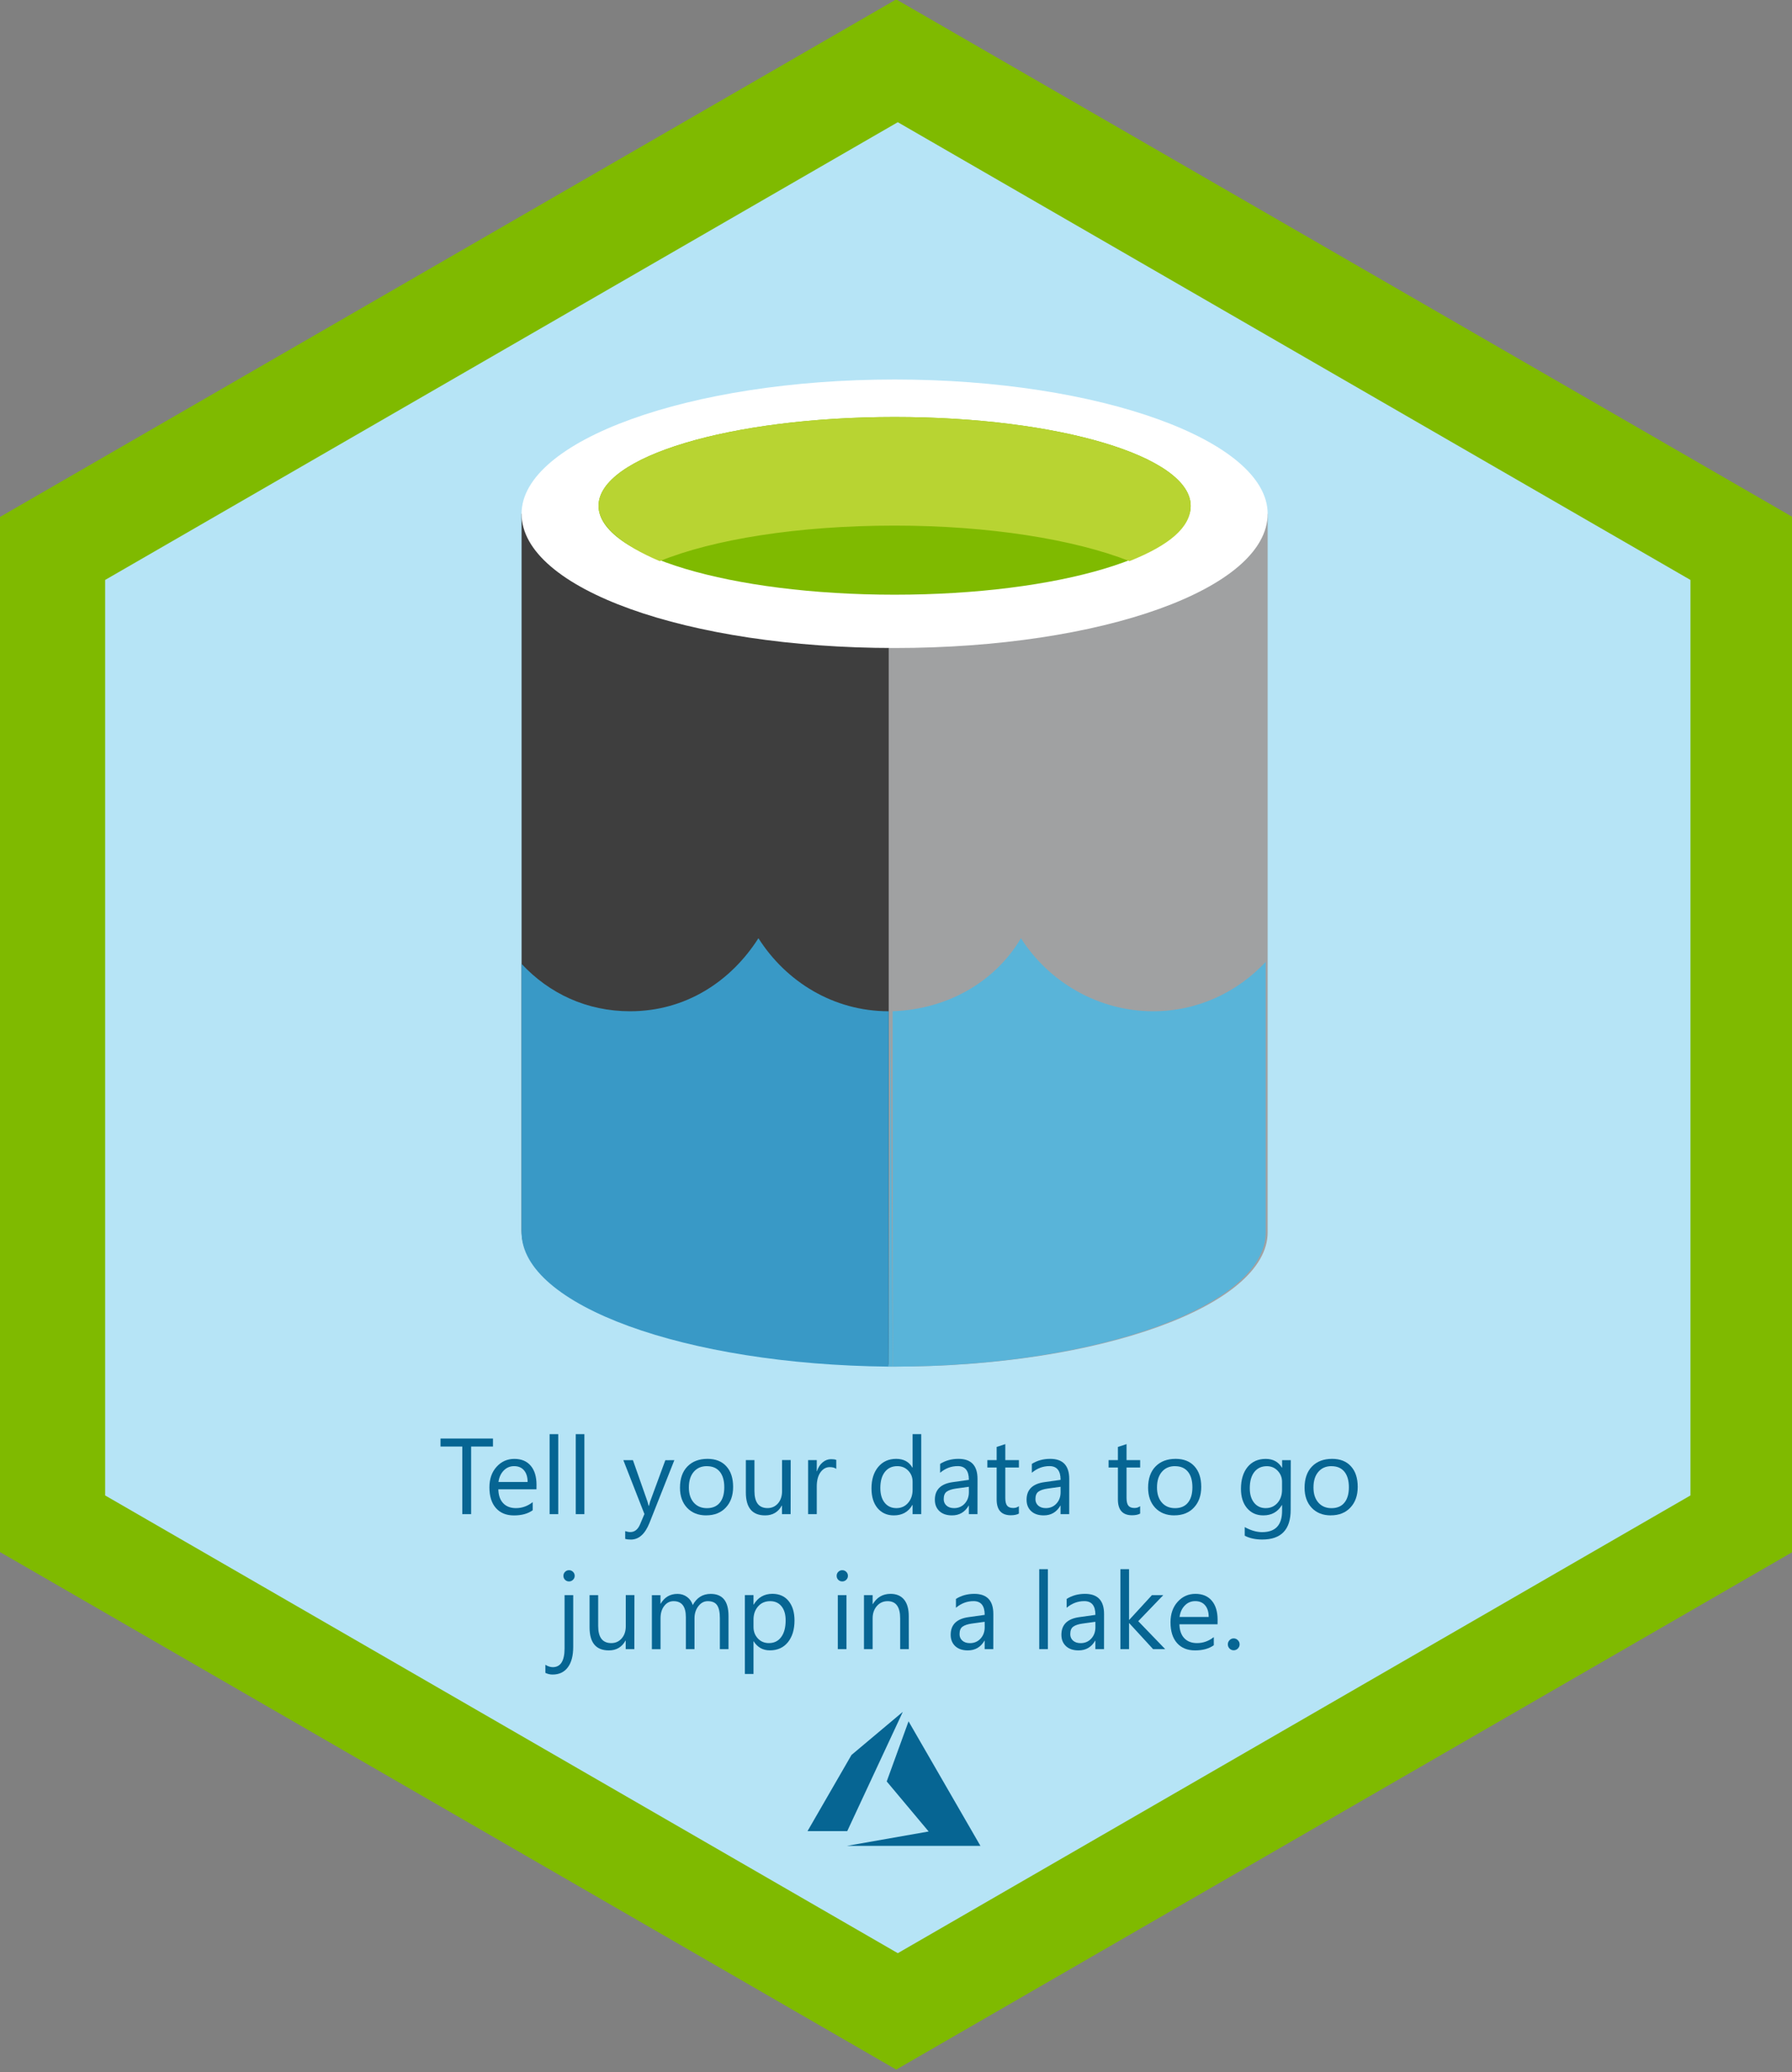 <?xml version="1.0" encoding="UTF-8" standalone="no"?>
<!-- Created with Inkscape (http://www.inkscape.org/) -->

<svg
   xmlns:dc="http://purl.org/dc/elements/1.1/"
   xmlns:cc="http://creativecommons.org/ns#"
   xmlns:rdf="http://www.w3.org/1999/02/22-rdf-syntax-ns#"
   xmlns:svg="http://www.w3.org/2000/svg"
   xmlns="http://www.w3.org/2000/svg"
   xmlns:sodipodi="http://sodipodi.sourceforge.net/DTD/sodipodi-0.dtd"
   xmlns:inkscape="http://www.inkscape.org/namespaces/inkscape"
   width="1.73in"
   height="2in"
   viewBox="0 0 43.942 50.8"
   version="1.1"
   id="svg8"
   inkscape:version="0.92.2 (5c3e80d, 2017-08-06)"
   sodipodi:docname="Azure Data Lake.svg">
  <rect x="0" y="0" width="43.942" height="50.8" fill="#808080" stroke="none"/>
  <defs
     id="defs2" />
  <sodipodi:namedview
     id="base"
     pagecolor="#ffffff"
     bordercolor="#666666"
     borderopacity="1.0"
     inkscape:pageopacity="0.0"
     inkscape:pageshadow="2"
     inkscape:zoom="5.7747054"
     inkscape:cx="10.613594"
     inkscape:cy="93.872702"
     inkscape:document-units="mm"
     inkscape:current-layer="layer1"
     showgrid="false"
     units="in"
     inkscape:window-width="3000"
     inkscape:window-height="1875"
     inkscape:window-x="-13"
     inkscape:window-y="-13"
     inkscape:window-maximized="1"
     showguides="false" />
  <g
     inkscape:label="Layer 1"
     inkscape:groupmode="layer"
     id="layer1"
     transform="translate(0,-246.2)">
    <path
       sodipodi:type="star"
       style="fill:#7fba00;fill-opacity:1;stroke-width:0.208"
       id="path821"
       sodipodi:sides="6"
       sodipodi:cx="97.673737"
       sodipodi:cy="184.21606"
       sodipodi:r1="112.78392"
       sodipodi:r2="97.673744"
       sodipodi:arg1="0.52359878"
       sodipodi:arg2="1.0471976"
       inkscape:flatsided="true"
       inkscape:rounded="0"
       inkscape:randomized="0"
       d="M 195.347,240.608 97.674,297 -3.7838365e-6,240.608 -3.2873954e-6,127.824 97.674,71.432 195.347,127.824 Z"
       transform="matrix(0.225,0,0,0.225,8.5114655e-7,230.113)"
       inkscape:label="Border Hex" />
    <path
       sodipodi:type="star"
       style="fill:#b6e4f6;fill-opacity:1;stroke-width:0.208"
       id="path821-6"
       sodipodi:sides="6"
       sodipodi:cx="97.673737"
       sodipodi:cy="184.21606"
       sodipodi:r1="112.78392"
       sodipodi:r2="97.673744"
       sodipodi:arg1="0.52359878"
       sodipodi:arg2="1.0471976"
       inkscape:flatsided="true"
       inkscape:rounded="0"
       inkscape:randomized="0"
       d="M 195.347,240.608 97.674,297 -3.7838365e-6,240.608 -3.2873954e-6,127.824 97.674,71.432 195.347,127.824 Z"
       transform="matrix(0.199,0,0,0.199,2.578,234.981)"
       inkscape:label="Inner Hex" />
    <g
       transform="matrix(0.484,0,0,0.484,9.837,255.504)"
       id="g855"
       inkscape:label="Data Lake Logo">
      <g
         id="g14">
        <path
           style="fill:#3e3e3e"
           inkscape:connector-curvature="0"
           id="path4"
           d="m 6.1,6.8 v 36.3 c 0,3.8 8.4,6.8 18.9,6.8 V 6.8 Z"
           class="st0" />
        <path
           style="fill:#a0a1a2"
           inkscape:connector-curvature="0"
           id="path6"
           d="M 24.7,50 H 25 c 10.4,0 18.9,-3.1 18.9,-6.8 V 6.8 H 24.7 Z"
           class="st1" />
        <path
           style="fill:#ffffff"
           inkscape:connector-curvature="0"
           id="path8"
           d="m 43.9,6.8 c 0,3.8 -8.4,6.8 -18.9,6.8 C 14.5,13.6 6.1,10.6 6.1,6.8 6.1,3.1 14.6,0 25,0 35.4,0 43.9,3.1 43.9,6.8"
           class="st2" />
        <path
           style="fill:#7fba00"
           inkscape:connector-curvature="0"
           id="path10"
           d="m 40,6.4 c 0,2.5 -6.7,4.5 -15,4.5 -8.3,0 -15,-2 -15,-4.5 0,-2.5 6.7,-4.5 15,-4.5 8.3,0 15,2 15,4.5"
           class="st3" />
        <path
           style="fill:#b8d432"
           inkscape:connector-curvature="0"
           id="path12"
           d="M 36.9,9.2 C 38.9,8.4 40,7.5 40,6.4 40,3.9 33.3,1.9 25,1.9 c -8.3,0 -15,2 -15,4.5 0,1 1.2,2 3.1,2.8 2.7,-1.1 7,-1.8 11.9,-1.8 4.8,0 9.1,0.7 11.9,1.8"
           class="st4" />
      </g>
      <g
         id="g26">
        <path
           style="fill:#3999c6"
           inkscape:connector-curvature="0"
           id="path16"
           d="M 24.7,50 V 32 C 21.9,32 19.5,30.5 18.1,28.3 16.7,30.5 14.4,32 11.6,32 9.4,32 7.5,31.1 6.1,29.6 v 13.6 c 0,3.7 8.3,6.7 18.6,6.8 z"
           class="st5" />
        <path
           style="fill:#3999c6"
           inkscape:connector-curvature="0"
           id="path18"
           d="M 25,50 Z"
           class="st5" />
        <path
           style="fill:#59b4d9"
           inkscape:connector-curvature="0"
           id="path20"
           d="M 24.7,50 H 25 c -0.1,0 -0.2,0 -0.3,0 z"
           class="st6" />
        <path
           style="fill:#59b4d9"
           inkscape:connector-curvature="0"
           id="path22"
           d="m 38.1,32 c -2.8,0 -5.3,-1.5 -6.7,-3.7 -1.3,2.2 -3.7,3.6 -6.5,3.7 v 18 0 c 10.4,0 18.9,-3.1 18.9,-6.8 V 29.5 C 42.4,31 40.4,32 38.1,32 Z"
           class="st6" />
        <path
           style="fill:#59b4d9"
           inkscape:connector-curvature="0"
           id="path24"
           d="m 24.8,32 v 0 l -0.1,18 c 0.1,0 0.1,0 0.2,0 v 0 L 24.8,32 c 0.1,0 0.1,0 0,0 z"
           class="st6" />
      </g>
    </g>
    <g
       aria-label="Tell your data to go
jump in a lake."
       style="font-style:normal;font-variant:normal;font-weight:normal;font-stretch:normal;font-size:2.647px;line-height:1.25;font-family:'Segoe UI';-inkscape-font-specification:'Segoe UI';text-align:center;letter-spacing:0px;word-spacing:0px;text-anchor:middle;fill:#066593;fill-opacity:1;stroke:none;stroke-width:0.165"
       id="text846">
      <path
         d="m 12.088,281.663 h -0.535 v 1.657 h -0.217 v -1.657 h -0.534 v -0.196 h 1.286 z"
         style="text-align:center;text-anchor:middle;fill:#066593;fill-opacity:1;stroke-width:0.165"
         id="path833"
         inkscape:connector-curvature="0" />
      <path
         d="m 13.155,282.712 h -0.935 q 0.005,0.221 0.119,0.341 0.114,0.12 0.313,0.12 0.224,0 0.411,-0.147 v 0.199 q -0.175,0.127 -0.461,0.127 -0.281,0 -0.441,-0.18 -0.16,-0.181 -0.16,-0.508 0,-0.309 0.175,-0.503 0.176,-0.195 0.436,-0.195 0.26,0 0.402,0.168 0.142,0.168 0.142,0.467 z m -0.217,-0.18 q -0.001,-0.184 -0.089,-0.286 -0.087,-0.102 -0.242,-0.102 -0.15,0 -0.255,0.107 -0.105,0.107 -0.129,0.281 z"
         style="text-align:center;text-anchor:middle;fill:#066593;fill-opacity:1;stroke-width:0.165"
         id="path835"
         inkscape:connector-curvature="0" />
      <path
         d="m 13.689,283.32 h -0.212 v -1.96 h 0.212 z"
         style="text-align:center;text-anchor:middle;fill:#066593;fill-opacity:1;stroke-width:0.165"
         id="path837"
         inkscape:connector-curvature="0" />
      <path
         d="m 14.33,283.32 h -0.212 v -1.96 h 0.212 z"
         style="text-align:center;text-anchor:middle;fill:#066593;fill-opacity:1;stroke-width:0.165"
         id="path839"
         inkscape:connector-curvature="0" />
      <path
         d="m 16.536,281.997 -0.609,1.536 q -0.163,0.411 -0.458,0.411 -0.083,0 -0.138,-0.017 v -0.19 q 0.069,0.023 0.125,0.023 0.16,0 0.24,-0.191 l 0.106,-0.251 -0.517,-1.321 h 0.235 l 0.358,1.019 q 0.006,0.019 0.027,0.101 h 0.008 q 0.006,-0.031 0.026,-0.098 l 0.376,-1.021 z"
         style="text-align:center;text-anchor:middle;fill:#066593;fill-opacity:1;stroke-width:0.165"
         id="path841"
         inkscape:connector-curvature="0" />
      <path
         d="m 17.318,283.351 q -0.293,0 -0.469,-0.185 -0.175,-0.186 -0.175,-0.493 0,-0.334 0.182,-0.521 0.182,-0.187 0.493,-0.187 0.296,0 0.461,0.182 0.167,0.182 0.167,0.505 0,0.317 -0.18,0.508 -0.178,0.19 -0.48,0.19 z m 0.016,-1.207 q -0.204,0 -0.323,0.14 -0.119,0.138 -0.119,0.383 0,0.235 0.12,0.371 0.12,0.136 0.322,0.136 0.206,0 0.315,-0.133 0.111,-0.133 0.111,-0.379 0,-0.248 -0.111,-0.383 -0.11,-0.134 -0.315,-0.134 z"
         style="text-align:center;text-anchor:middle;fill:#066593;fill-opacity:1;stroke-width:0.165"
         id="path843"
         inkscape:connector-curvature="0" />
      <path
         d="m 19.387,283.32 h -0.212 v -0.209 h -0.005 q -0.132,0.24 -0.408,0.24 -0.473,0 -0.473,-0.564 v -0.791 h 0.211 v 0.757 q 0,0.419 0.321,0.419 0.155,0 0.255,-0.114 0.101,-0.115 0.101,-0.3 v -0.763 h 0.212 z"
         style="text-align:center;text-anchor:middle;fill:#066593;fill-opacity:1;stroke-width:0.165"
         id="path845"
         inkscape:connector-curvature="0" />
      <path
         d="m 20.506,282.211 q -0.056,-0.043 -0.16,-0.043 -0.136,0 -0.228,0.128 -0.09,0.128 -0.09,0.349 v 0.675 h -0.212 v -1.324 h 0.212 v 0.273 h 0.005 q 0.045,-0.14 0.138,-0.217 0.093,-0.079 0.208,-0.079 0.083,0 0.127,0.018 z"
         style="text-align:center;text-anchor:middle;fill:#066593;fill-opacity:1;stroke-width:0.165"
         id="path847"
         inkscape:connector-curvature="0" />
      <path
         d="m 22.59,283.32 h -0.212 v -0.225 h -0.005 q -0.147,0.256 -0.455,0.256 -0.249,0 -0.399,-0.177 -0.149,-0.178 -0.149,-0.485 0,-0.328 0.165,-0.526 0.165,-0.198 0.441,-0.198 0.273,0 0.397,0.215 h 0.005 v -0.82 h 0.212 z m -0.212,-0.599 v -0.195 q 0,-0.16 -0.106,-0.271 -0.106,-0.111 -0.269,-0.111 -0.194,0 -0.305,0.142 -0.111,0.142 -0.111,0.393 0,0.229 0.106,0.362 0.107,0.132 0.287,0.132 0.177,0 0.287,-0.128 0.111,-0.128 0.111,-0.323 z"
         style="text-align:center;text-anchor:middle;fill:#066593;fill-opacity:1;stroke-width:0.165"
         id="path849"
         inkscape:connector-curvature="0" />
      <path
         d="m 23.969,283.32 h -0.212 v -0.207 h -0.005 q -0.138,0.238 -0.407,0.238 -0.198,0 -0.31,-0.105 -0.111,-0.105 -0.111,-0.278 0,-0.371 0.437,-0.432 l 0.397,-0.056 q 0,-0.337 -0.273,-0.337 -0.239,0 -0.432,0.163 v -0.217 q 0.195,-0.124 0.45,-0.124 0.467,0 0.467,0.494 z m -0.212,-0.67 -0.319,0.044 q -0.147,0.021 -0.222,0.074 -0.075,0.052 -0.075,0.185 0,0.097 0.069,0.159 0.07,0.061 0.185,0.061 0.158,0 0.26,-0.11 0.103,-0.111 0.103,-0.281 z"
         style="text-align:center;text-anchor:middle;fill:#066593;fill-opacity:1;stroke-width:0.165"
         id="path851"
         inkscape:connector-curvature="0" />
      <path
         d="m 24.985,283.307 q -0.075,0.041 -0.198,0.041 -0.348,0 -0.348,-0.388 v -0.783 h -0.228 v -0.181 h 0.228 v -0.323 l 0.212,-0.069 v 0.392 h 0.334 v 0.181 h -0.334 v 0.746 q 0,0.133 0.045,0.19 0.045,0.057 0.15,0.057 0.08,0 0.138,-0.044 z"
         style="text-align:center;text-anchor:middle;fill:#066593;fill-opacity:1;stroke-width:0.165"
         id="path853"
         inkscape:connector-curvature="0" />
      <path
         d="m 26.218,283.32 h -0.212 v -0.207 h -0.005 q -0.138,0.238 -0.407,0.238 -0.198,0 -0.31,-0.105 -0.111,-0.105 -0.111,-0.278 0,-0.371 0.437,-0.432 l 0.397,-0.056 q 0,-0.337 -0.273,-0.337 -0.239,0 -0.432,0.163 v -0.217 q 0.195,-0.124 0.45,-0.124 0.467,0 0.467,0.494 z m -0.212,-0.67 -0.319,0.044 q -0.147,0.021 -0.222,0.074 -0.075,0.052 -0.075,0.185 0,0.097 0.069,0.159 0.07,0.061 0.185,0.061 0.158,0 0.26,-0.11 0.103,-0.111 0.103,-0.281 z"
         style="text-align:center;text-anchor:middle;fill:#066593;fill-opacity:1;stroke-width:0.165"
         id="path855"
         inkscape:connector-curvature="0" />
      <path
         d="m 27.958,283.307 q -0.075,0.041 -0.198,0.041 -0.348,0 -0.348,-0.388 v -0.783 h -0.228 v -0.181 h 0.228 v -0.323 l 0.212,-0.069 v 0.392 h 0.334 v 0.181 h -0.334 v 0.746 q 0,0.133 0.045,0.19 0.045,0.057 0.15,0.057 0.08,0 0.138,-0.044 z"
         style="text-align:center;text-anchor:middle;fill:#066593;fill-opacity:1;stroke-width:0.165"
         id="path857"
         inkscape:connector-curvature="0" />
      <path
         d="m 28.797,283.351 q -0.293,0 -0.469,-0.185 -0.175,-0.186 -0.175,-0.493 0,-0.334 0.182,-0.521 0.182,-0.187 0.493,-0.187 0.296,0 0.461,0.182 0.167,0.182 0.167,0.505 0,0.317 -0.18,0.508 -0.178,0.19 -0.48,0.19 z m 0.016,-1.207 q -0.204,0 -0.323,0.14 -0.119,0.138 -0.119,0.383 0,0.235 0.12,0.371 0.12,0.136 0.322,0.136 0.206,0 0.315,-0.133 0.111,-0.133 0.111,-0.379 0,-0.248 -0.111,-0.383 -0.11,-0.134 -0.315,-0.134 z"
         style="text-align:center;text-anchor:middle;fill:#066593;fill-opacity:1;stroke-width:0.165"
         id="path859"
         inkscape:connector-curvature="0" />
      <path
         d="m 31.649,283.214 q 0,0.729 -0.698,0.729 -0.246,0 -0.429,-0.093 v -0.212 q 0.224,0.124 0.427,0.124 0.489,0 0.489,-0.52 V 283.098 h -0.005 q -0.151,0.253 -0.455,0.253 -0.247,0 -0.398,-0.176 -0.15,-0.177 -0.15,-0.474 0,-0.337 0.162,-0.536 0.163,-0.199 0.445,-0.199 0.268,0 0.397,0.215 h 0.005 v -0.184 h 0.212 z m -0.212,-0.492 v -0.195 q 0,-0.158 -0.107,-0.27 -0.106,-0.112 -0.265,-0.112 -0.196,0 -0.308,0.143 -0.111,0.142 -0.111,0.399 0,0.221 0.106,0.354 0.107,0.132 0.283,0.132 0.178,0 0.29,-0.127 0.112,-0.127 0.112,-0.324 z"
         style="text-align:center;text-anchor:middle;fill:#066593;fill-opacity:1;stroke-width:0.165"
         id="path861"
         inkscape:connector-curvature="0" />
      <path
         d="m 32.634,283.351 q -0.293,0 -0.469,-0.185 -0.175,-0.186 -0.175,-0.493 0,-0.334 0.182,-0.521 0.182,-0.187 0.493,-0.187 0.296,0 0.461,0.182 0.167,0.182 0.167,0.505 0,0.317 -0.18,0.508 -0.178,0.19 -0.48,0.19 z m 0.016,-1.207 q -0.204,0 -0.323,0.14 -0.119,0.138 -0.119,0.383 0,0.235 0.12,0.371 0.12,0.136 0.322,0.136 0.206,0 0.315,-0.133 0.111,-0.133 0.111,-0.379 0,-0.248 -0.111,-0.383 -0.11,-0.134 -0.315,-0.134 z"
         style="text-align:center;text-anchor:middle;fill:#066593;fill-opacity:1;stroke-width:0.165"
         id="path863"
         inkscape:connector-curvature="0" />
      <path
         d="m 14.056,286.574 q 0,0.326 -0.132,0.502 -0.131,0.177 -0.375,0.177 -0.09,0 -0.176,-0.041 v -0.198 q 0.096,0.058 0.181,0.058 0.29,0 0.29,-0.463 v -1.303 h 0.212 z m -0.103,-1.604 q -0.057,0 -0.097,-0.039 -0.04,-0.039 -0.04,-0.098 0,-0.059 0.04,-0.098 0.04,-0.04 0.097,-0.04 0.058,0 0.098,0.04 0.041,0.039 0.041,0.098 0,0.057 -0.041,0.097 -0.04,0.04 -0.098,0.04 z"
         style="text-align:center;text-anchor:middle;fill:#066593;fill-opacity:1;stroke-width:0.165"
         id="path865"
         inkscape:connector-curvature="0" />
      <path
         d="M 15.555,286.63 H 15.343 v -0.209 h -0.005 q -0.132,0.24 -0.408,0.24 -0.473,0 -0.473,-0.564 v -0.791 h 0.211 v 0.757 q 0,0.419 0.321,0.419 0.155,0 0.255,-0.114 0.101,-0.115 0.101,-0.3 v -0.763 h 0.212 z"
         style="text-align:center;text-anchor:middle;fill:#066593;fill-opacity:1;stroke-width:0.165"
         id="path867"
         inkscape:connector-curvature="0" />
      <path
         d="m 17.864,286.63 h -0.212 v -0.76 q 0,-0.22 -0.069,-0.318 -0.067,-0.098 -0.228,-0.098 -0.136,0 -0.231,0.124 -0.094,0.124 -0.094,0.297 v 0.755 h -0.212 v -0.786 q 0,-0.39 -0.301,-0.39 -0.14,0 -0.23,0.118 -0.09,0.116 -0.09,0.304 v 0.755 h -0.212 v -1.324 H 16.196 v 0.209 h 0.005 q 0.141,-0.24 0.411,-0.24 0.136,0 0.237,0.076 0.101,0.075 0.138,0.198 0.147,-0.274 0.44,-0.274 0.437,0 0.437,0.539 z"
         style="text-align:center;text-anchor:middle;fill:#066593;fill-opacity:1;stroke-width:0.165"
         id="path869"
         inkscape:connector-curvature="0" />
      <path
         d="m 18.482,286.438 h -0.005 v 0.8 h -0.212 v -1.933 h 0.212 v 0.233 h 0.005 q 0.156,-0.264 0.458,-0.264 0.256,0 0.399,0.178 0.143,0.177 0.143,0.476 0,0.332 -0.162,0.533 -0.162,0.199 -0.442,0.199 -0.257,0 -0.397,-0.222 z m -0.005,-0.534 v 0.185 q 0,0.164 0.106,0.279 0.107,0.114 0.271,0.114 0.193,0 0.301,-0.147 0.11,-0.147 0.11,-0.41 0,-0.221 -0.102,-0.346 -0.102,-0.125 -0.277,-0.125 -0.185,0 -0.297,0.129 -0.112,0.128 -0.112,0.322 z"
         style="text-align:center;text-anchor:middle;fill:#066593;fill-opacity:1;stroke-width:0.165"
         id="path871"
         inkscape:connector-curvature="0" />
      <path
         d="m 20.653,284.97 q -0.057,0 -0.097,-0.039 -0.04,-0.039 -0.04,-0.098 0,-0.059 0.04,-0.098 0.04,-0.04 0.097,-0.04 0.058,0 0.098,0.04 0.041,0.039 0.041,0.098 0,0.057 -0.041,0.097 -0.04,0.04 -0.098,0.04 z m 0.103,1.66 h -0.212 v -1.324 h 0.212 z"
         style="text-align:center;text-anchor:middle;fill:#066593;fill-opacity:1;stroke-width:0.165"
         id="path873"
         inkscape:connector-curvature="0" />
      <path
         d="m 22.285,286.63 h -0.212 v -0.755 q 0,-0.421 -0.308,-0.421 -0.159,0 -0.264,0.12 -0.103,0.119 -0.103,0.301 v 0.755 h -0.212 v -1.324 h 0.212 v 0.22 h 0.005 q 0.15,-0.251 0.434,-0.251 0.217,0 0.332,0.141 0.115,0.14 0.115,0.405 z"
         style="text-align:center;text-anchor:middle;fill:#066593;fill-opacity:1;stroke-width:0.165"
         id="path875"
         inkscape:connector-curvature="0" />
      <path
         d="m 24.357,286.63 h -0.212 v -0.207 h -0.005 q -0.138,0.238 -0.407,0.238 -0.198,0 -0.31,-0.105 -0.111,-0.105 -0.111,-0.278 0,-0.371 0.437,-0.432 l 0.397,-0.056 q 0,-0.337 -0.273,-0.337 -0.239,0 -0.432,0.163 v -0.217 q 0.195,-0.124 0.45,-0.124 0.467,0 0.467,0.494 z m -0.212,-0.67 -0.319,0.044 q -0.147,0.021 -0.222,0.074 -0.075,0.052 -0.075,0.185 0,0.097 0.069,0.159 0.07,0.061 0.185,0.061 0.158,0 0.26,-0.11 0.103,-0.111 0.103,-0.281 z"
         style="text-align:center;text-anchor:middle;fill:#066593;fill-opacity:1;stroke-width:0.165"
         id="path877"
         inkscape:connector-curvature="0" />
      <path
         d="m 25.695,286.63 h -0.212 v -1.96 h 0.212 z"
         style="text-align:center;text-anchor:middle;fill:#066593;fill-opacity:1;stroke-width:0.165"
         id="path879"
         inkscape:connector-curvature="0" />
      <path
         d="m 27.072,286.63 h -0.212 v -0.207 h -0.005 q -0.138,0.238 -0.407,0.238 -0.198,0 -0.31,-0.105 -0.111,-0.105 -0.111,-0.278 0,-0.371 0.437,-0.432 l 0.397,-0.056 q 0,-0.337 -0.273,-0.337 -0.239,0 -0.432,0.163 v -0.217 q 0.195,-0.124 0.45,-0.124 0.467,0 0.467,0.494 z m -0.212,-0.67 -0.319,0.044 q -0.147,0.021 -0.222,0.074 -0.075,0.052 -0.075,0.185 0,0.097 0.069,0.159 0.07,0.061 0.185,0.061 0.158,0 0.26,-0.11 0.103,-0.111 0.103,-0.281 z"
         style="text-align:center;text-anchor:middle;fill:#066593;fill-opacity:1;stroke-width:0.165"
         id="path881"
         inkscape:connector-curvature="0" />
      <path
         d="M 28.572,286.63 H 28.275 l -0.584,-0.636 h -0.005 v 0.636 h -0.212 v -1.96 h 0.212 v 1.242 h 0.005 l 0.556,-0.606 h 0.278 l -0.614,0.639 z"
         style="text-align:center;text-anchor:middle;fill:#066593;fill-opacity:1;stroke-width:0.165"
         id="path883"
         inkscape:connector-curvature="0" />
      <path
         d="m 29.856,286.021 h -0.935 q 0.005,0.221 0.119,0.341 0.114,0.12 0.313,0.12 0.224,0 0.411,-0.147 v 0.199 q -0.175,0.127 -0.461,0.127 -0.281,0 -0.441,-0.18 -0.16,-0.181 -0.16,-0.508 0,-0.309 0.175,-0.503 0.176,-0.195 0.436,-0.195 0.26,0 0.402,0.168 0.142,0.168 0.142,0.467 z m -0.217,-0.18 q -0.001,-0.184 -0.089,-0.286 -0.087,-0.102 -0.242,-0.102 -0.15,0 -0.255,0.107 -0.105,0.107 -0.129,0.281 z"
         style="text-align:center;text-anchor:middle;fill:#066593;fill-opacity:1;stroke-width:0.165"
         id="path885"
         inkscape:connector-curvature="0" />
      <path
         d="m 30.251,286.658 q -0.059,0 -0.102,-0.043 -0.041,-0.043 -0.041,-0.102 0,-0.059 0.041,-0.102 0.043,-0.044 0.102,-0.044 0.061,0 0.103,0.044 0.043,0.043 0.043,0.102 0,0.059 -0.043,0.102 -0.043,0.043 -0.103,0.043 z"
         style="text-align:center;text-anchor:middle;fill:#066593;fill-opacity:1;stroke-width:0.165"
         id="path887"
         inkscape:connector-curvature="0" />
    </g>
    <g
       transform="matrix(0.265,0,0,0.265,19.801,287.69)"
       id="g851"
       style="fill:#066593;fill-opacity:1"
       inkscape:label="Azure Logo">
      <polygon
         id="polygon827"
         points="7.33,8.24 11.21,12.87 3.65,14.2 16,14.2 9.35,2.68 "
         style="fill:#066593;fill-opacity:1" />
      <polygon
         id="polygon829"
         points="3.67,12.84 3.67,12.85 8.82,1.8 4.07,5.79 0,12.84 "
         style="fill:#066593;fill-opacity:1" />
    </g>
  </g>
</svg>
